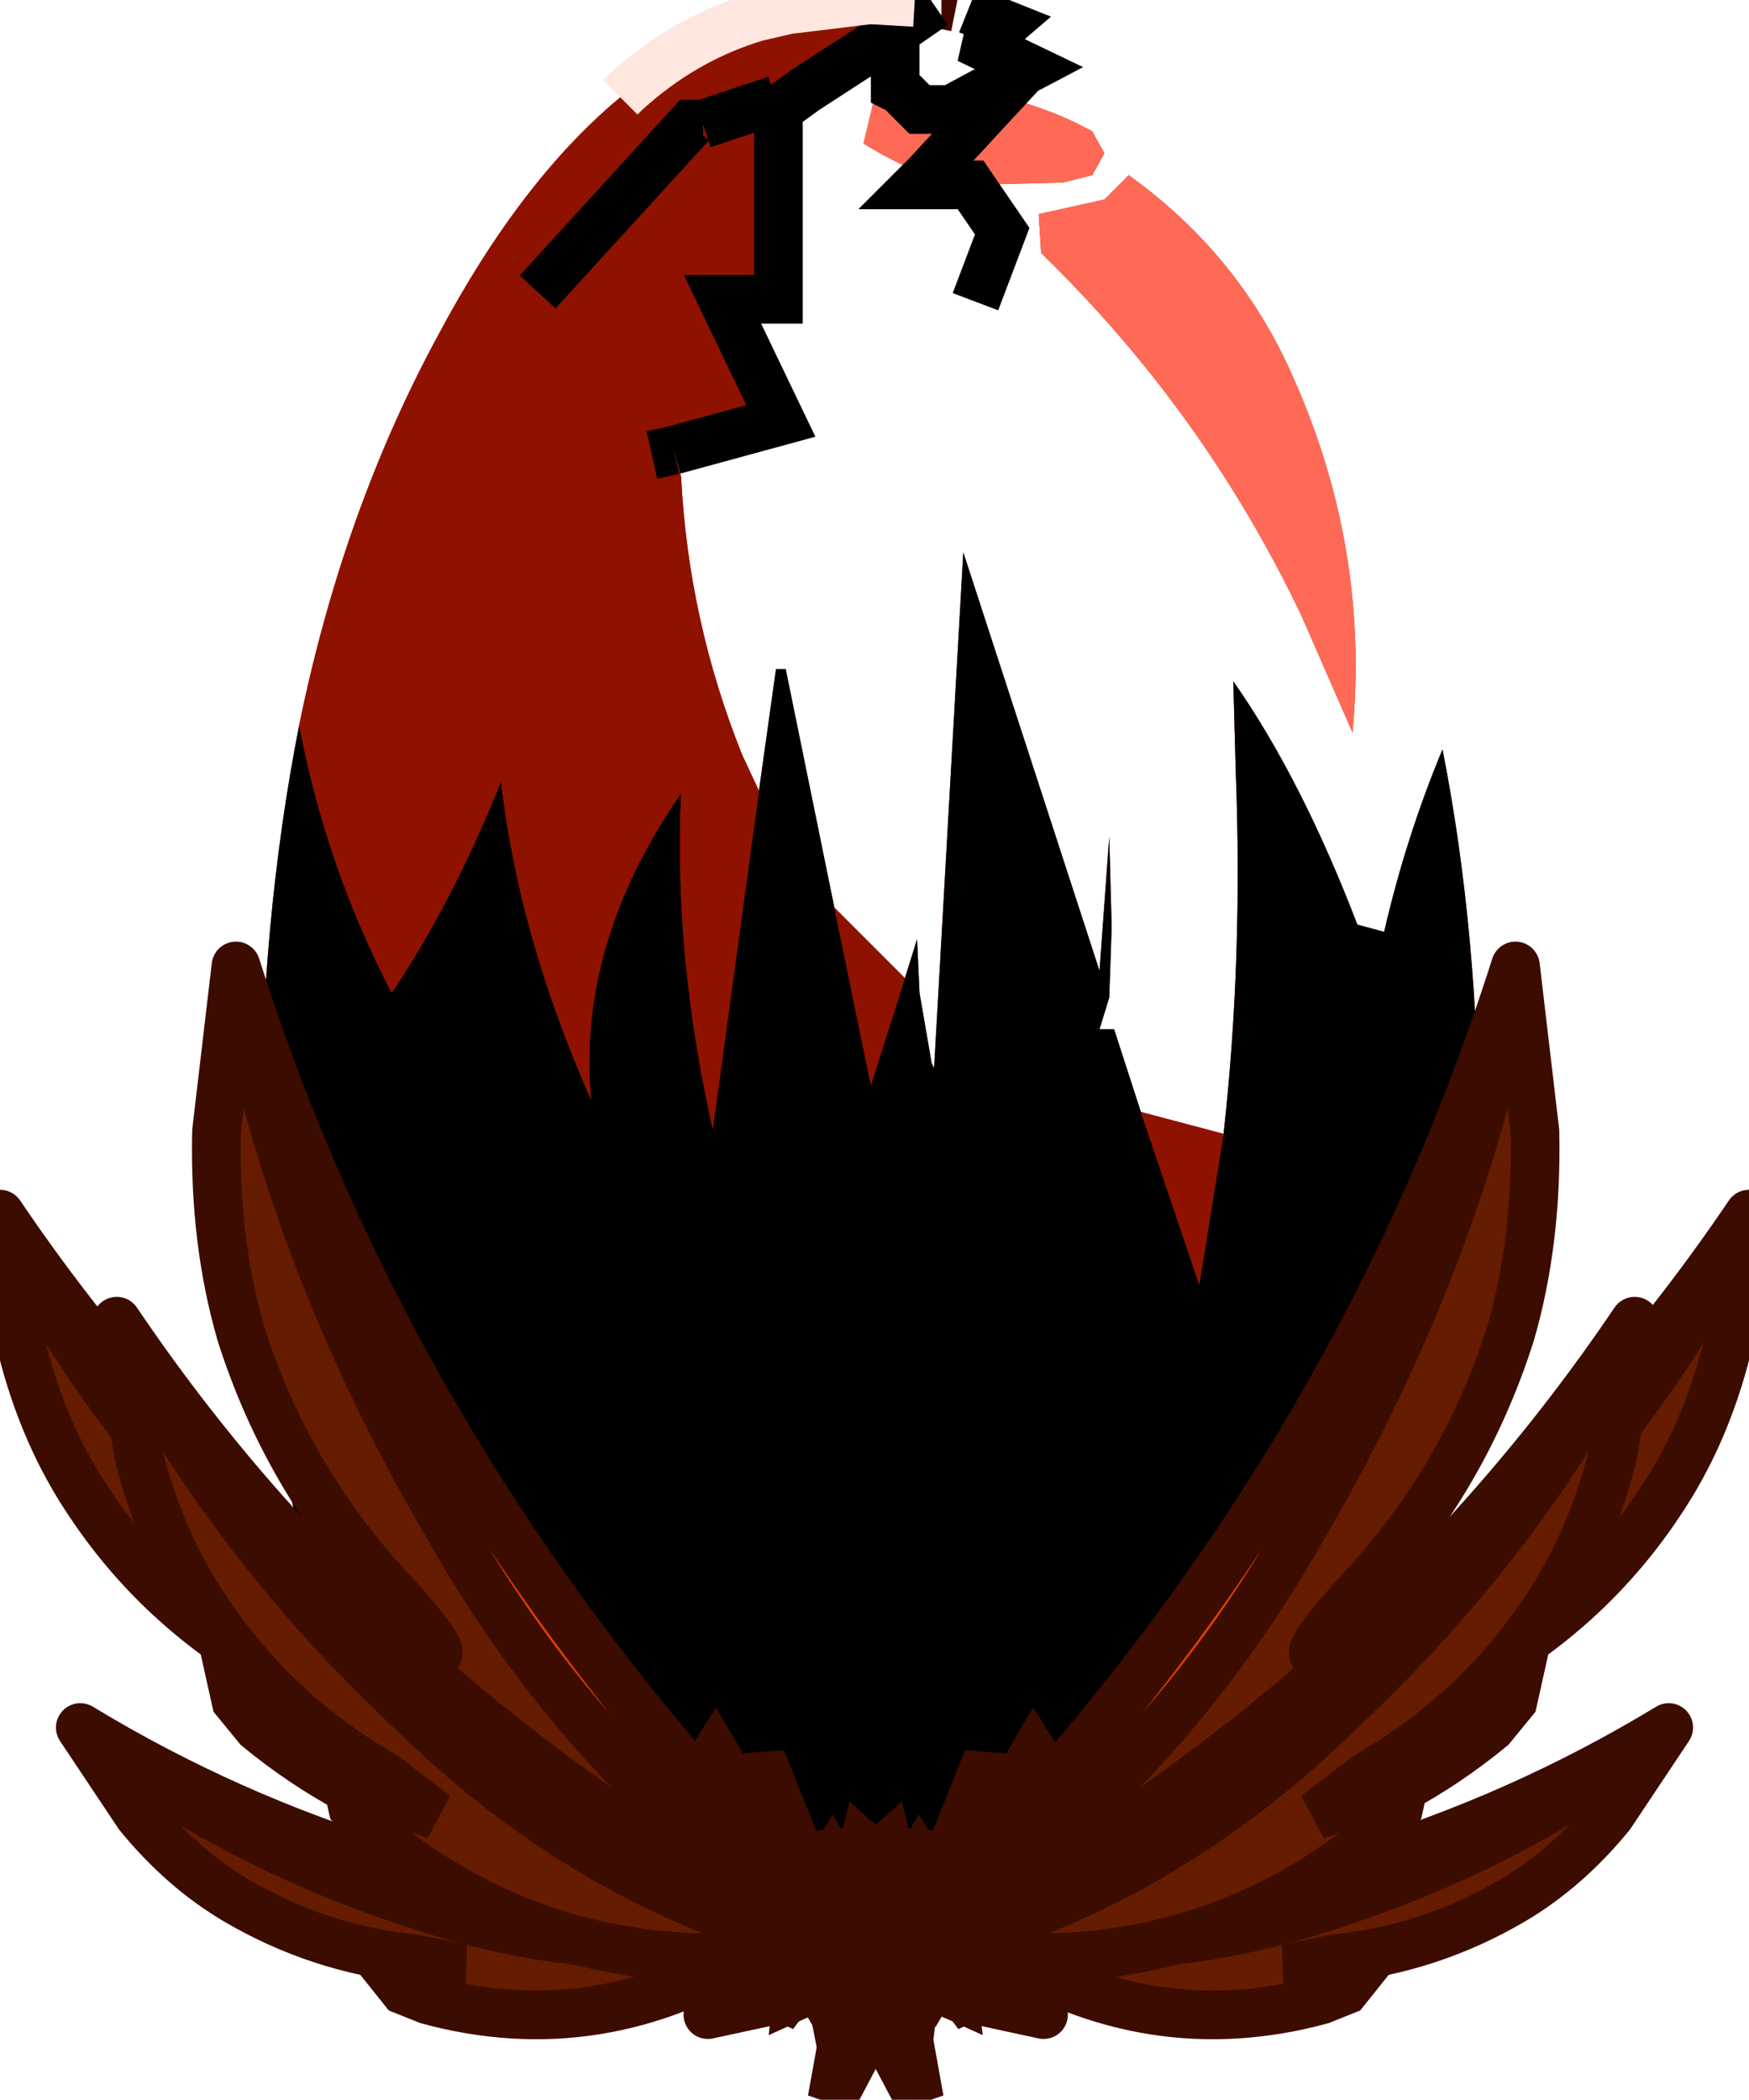 <?xml version="1.0" encoding="UTF-8" standalone="no"?>
<svg xmlns:ffdec="https://www.free-decompiler.com/flash" xmlns:xlink="http://www.w3.org/1999/xlink" ffdec:objectType="shape" height="43.15px" width="35.95px" xmlns="http://www.w3.org/2000/svg">
  <g transform="matrix(1.0, 0.0, 0.0, 1.0, 18.0, 43.15)">
    <path d="M1.65 -43.0 L1.4 -43.05 1.35 -43.05 1.4 -43.05 1.65 -43.0 1.9 -42.95 1.65 -43.0 M2.2 -41.25 L3.15 -41.75 1.9 -42.35 2.3 -42.35 2.65 -42.65 2.15 -42.85 1.9 -42.95 2.15 -42.85 2.65 -42.65 2.3 -42.35 1.9 -42.35 3.15 -41.75 2.2 -41.25 0.5 -41.3 0.4 -41.35 0.4 -42.5 0.4 -41.35 0.5 -41.3 0.0 -41.25 -0.25 -40.2 Q0.4 -39.8 1.05 -39.55 L0.85 -39.35 1.95 -39.35 3.85 -39.4 4.45 -39.55 4.7 -40.0 4.45 -40.45 Q3.45 -41.0 2.35 -41.2 L2.2 -41.25 M2.05 -36.95 L2.6 -38.4 1.95 -39.35 2.6 -38.4 2.05 -36.95 M0.4 -42.5 L1.2 -43.05 1.1 -43.05 0.8 -43.1 -0.05 -43.15 -0.15 -43.15 -1.8 -42.95 -2.45 -42.8 Q-3.95 -42.35 -5.15 -41.25 L-5.25 -41.15 Q-7.3 -39.45 -9.0 -36.25 -10.95 -32.65 -11.85 -28.25 -12.65 -24.2 -12.65 -19.5 L-12.65 -19.45 -12.65 -17.95 -12.45 -14.3 -11.75 -11.2 Q-11.2 -9.45 -10.15 -8.0 L-8.9 -6.5 Q-5.3 -2.95 -0.25 -2.95 4.75 -2.95 8.35 -6.5 L10.2 -8.7 Q11.05 -9.9 11.5 -11.2 L12.25 -14.45 12.35 -17.75 12.4 -18.75 12.4 -19.5 Q12.4 -23.95 11.65 -27.75 10.9 -25.95 10.45 -24.0 L9.9 -24.15 Q8.75 -27.15 7.35 -29.15 L7.4 -27.3 Q7.55 -23.45 7.15 -19.85 L5.45 -20.3 4.9 -22.0 4.6 -22.0 4.8 -22.65 4.85 -24.1 4.8 -25.95 4.6 -23.2 1.8 -31.8 1.2 -21.2 1.15 -21.3 0.9 -22.75 0.85 -23.85 0.6 -23.05 -0.85 -24.5 -1.85 -29.4 -2.05 -29.4 -2.4 -26.9 -2.75 -27.65 Q-3.85 -30.4 -4.0 -33.35 L-4.15 -33.9 -1.95 -34.5 -3.15 -37.0 -2.0 -37.0 -2.0 -40.9 -1.45 -41.3 0.4 -42.5 M1.35 -43.05 L1.2 -43.05 1.35 -43.05 M3.35 -38.75 L3.4 -37.95 Q6.75 -34.7 8.75 -30.5 L9.8 -28.1 Q10.15 -31.85 8.6 -35.35 7.5 -37.9 5.2 -39.55 L4.7 -39.05 3.35 -38.75 M11.65 -27.75 Q10.75 -32.45 8.75 -36.25 L6.75 -39.3 6.6 -39.55 5.55 -40.85 4.1 -42.0 2.15 -42.85 4.1 -42.0 5.55 -40.85 6.6 -39.55 6.75 -39.3 8.75 -36.25 Q10.75 -32.45 11.65 -27.75" fill="#c01801" fill-rule="evenodd" stroke="none"/>
    <path d="M2.2 -41.25 L2.35 -41.2 Q3.45 -41.0 4.45 -40.45 L4.7 -40.0 4.45 -39.55 3.85 -39.4 1.95 -39.35 1.05 -39.55 Q0.4 -39.8 -0.25 -40.2 L0.0 -41.25 0.5 -41.3 2.2 -41.25 1.55 -40.9 2.3 -40.9 1.05 -39.55 2.3 -40.9 1.55 -40.9 2.2 -41.25 M1.55 -40.9 L0.9 -40.9 0.5 -41.3 0.9 -40.9 1.55 -40.9 M3.35 -38.75 L4.7 -39.05 5.2 -39.55 Q7.5 -37.9 8.6 -35.35 10.15 -31.85 9.8 -28.1 L8.75 -30.5 Q6.75 -34.7 3.4 -37.95 L3.35 -38.75" fill="#fe6a56" fill-rule="evenodd" stroke="none"/>
    <path d="M1.05 -39.55 L1.95 -39.35 0.85 -39.35 1.05 -39.55" fill="#721701" fill-rule="evenodd" stroke="none"/>
    <path d="M11.65 -27.75 Q12.4 -23.95 12.4 -19.5 L12.4 -18.75 12.35 -17.75 12.25 -14.45 11.5 -11.2 Q11.05 -9.9 10.2 -8.7 L8.35 -6.5 Q4.75 -2.95 -0.25 -2.95 -5.3 -2.95 -8.9 -6.5 L-10.15 -8.0 Q-11.2 -9.45 -11.75 -11.2 L-12.45 -14.3 -12.65 -17.95 -12.65 -19.45 -12.65 -19.5 Q-12.65 -24.2 -11.85 -28.25 -11.3 -25.35 -9.95 -22.75 -8.7 -24.6 -7.7 -27.1 -7.35 -23.95 -5.85 -20.55 -6.15 -23.75 -4.0 -26.85 -4.15 -23.5 -3.35 -19.95 L-2.4 -26.9 -2.05 -29.4 -1.85 -29.4 -0.85 -24.5 -0.1 -20.85 0.6 -23.05 0.85 -23.85 0.9 -22.75 1.15 -21.3 1.2 -21.2 1.8 -31.8 4.6 -23.2 4.8 -25.95 4.85 -24.1 4.8 -22.65 4.6 -22.0 4.9 -22.0 5.45 -20.3 6.65 -16.75 7.15 -19.85 Q7.55 -23.45 7.4 -27.3 L7.35 -29.15 Q8.75 -27.15 9.9 -24.15 L10.45 -24.0 Q10.9 -25.95 11.65 -27.75" fill="#000000" fill-rule="evenodd" stroke="none"/>
    <path d="M1.2 -43.05 L0.4 -42.5 -1.45 -41.3 -2.0 -40.9 -2.0 -37.0 -3.15 -37.0 -1.95 -34.5 -4.15 -33.9 -4.0 -33.35 Q-3.85 -30.4 -2.75 -27.65 L-2.4 -26.9 -3.35 -19.95 Q-4.15 -23.5 -4.0 -26.85 -6.15 -23.75 -5.85 -20.55 -7.35 -23.95 -7.7 -27.1 -8.7 -24.6 -9.95 -22.75 -11.3 -25.35 -11.85 -28.25 -10.95 -32.65 -9.0 -36.25 -7.3 -39.45 -5.25 -41.15 L-5.15 -41.25 Q-3.95 -42.35 -2.45 -42.8 L-1.8 -42.95 -0.15 -43.15 -0.05 -43.15 0.8 -43.1 1.1 -43.05 1.2 -43.05 M7.15 -19.85 L6.65 -16.75 5.45 -20.3 7.15 -19.85 M0.6 -23.05 L-0.1 -20.85 -0.85 -24.5 0.6 -23.05 M-3.55 -40.6 L-3.8 -40.6 -3.55 -40.55 -3.55 -40.6 -2.45 -42.8 -3.55 -40.6 -2.05 -41.1 -3.55 -40.6 M-4.05 -33.95 L-3.9 -38.9 -3.55 -40.55 -3.9 -38.9 -4.05 -33.95 M-6.95 -37.15 L-3.8 -40.6 -6.95 -37.15 M-4.6 -33.8 L-4.15 -33.9 -4.6 -33.8" fill="#8f1201" fill-rule="evenodd" stroke="none"/>
    <path d="M-3.8 -40.6 L-3.55 -40.6 -3.55 -40.55 -3.8 -40.6" fill="#4f0a00" fill-rule="evenodd" stroke="none"/>
    <path d="M1.35 -43.05 L1.4 -43.05 1.65 -43.0" ffdec:has-small-stroke="true" ffdec:original-stroke-width="0.05" fill="none" stroke="#420700" stroke-linecap="butt" stroke-linejoin="miter-clip" stroke-miterlimit="3.0" stroke-width="1.0"/>
    <path d="M1.9 -42.95 L2.15 -42.85 2.65 -42.65 2.3 -42.35 1.9 -42.35 3.15 -41.75 2.2 -41.25 1.55 -40.9 2.3 -40.9 1.05 -39.55 0.85 -39.35 1.95 -39.35 2.6 -38.4 2.05 -36.95 M1.2 -43.05 L0.4 -42.5 0.4 -41.35 0.5 -41.3 0.9 -40.9 1.55 -40.9 M-4.15 -33.9 L-1.95 -34.5 -3.15 -37.0 -2.0 -37.0 -2.0 -40.9 -1.45 -41.3 0.4 -42.5 M-3.55 -40.6 L-3.8 -40.6 -6.95 -37.15 M-3.55 -40.6 L-2.05 -41.1 M-4.15 -33.9 L-4.6 -33.8" ffdec:has-small-stroke="true" ffdec:original-stroke-width="0.05" fill="none" stroke="#000000" stroke-linecap="butt" stroke-linejoin="miter-clip" stroke-miterlimit="3.0" stroke-width="1.0"/>
    <path d="M-5.25 -41.15 L-5.15 -41.25 Q-3.95 -42.35 -2.45 -42.8 L-1.8 -42.95 -0.15 -43.15 -0.05 -43.15 0.8 -43.1" ffdec:has-small-stroke="true" ffdec:original-stroke-width="0.05" fill="none" stroke="#ffe6df" stroke-linecap="butt" stroke-linejoin="miter-clip" stroke-miterlimit="3.0" stroke-width="1.0"/>
    <path d="M-2.05 -3.4 L-2.3 -2.15 -2.5 -3.1 Q-5.7 -1.1 -9.2 -2.05 L-9.7 -2.25 -9.9 -2.5 -8.5 -2.7 -9.5 -2.9 Q-11.45 -3.1 -13.15 -4.1 -14.25 -4.75 -15.15 -5.85 L-16.35 -7.65 Q-13.35 -5.3 -9.55 -4.05 -6.05 -2.85 -2.6 -3.3 L-2.05 -3.4 M-1.85 -3.45 L-1.3 -3.6 -0.85 -1.75 -1.85 -3.45" fill="#651c01" fill-rule="evenodd" stroke="none"/>
    <path d="M-16.35 -7.65 Q-10.25 -3.95 -2.6 -3.5 L-2.5 -4.75 -1.6 -4.1 -1.8 -4.95 -0.6 -3.85 -1.3 -3.6 -1.85 -3.45 -2.1 -3.65 -2.05 -3.4 -2.6 -3.3 Q-6.05 -2.85 -9.55 -4.05 -13.35 -5.3 -16.35 -7.65" fill="#de3e01" fill-rule="evenodd" stroke="none"/>
    <path d="M-2.05 -3.4 L-2.3 -2.15 -2.5 -3.1 Q-5.7 -1.1 -9.2 -2.05 L-9.7 -2.25 -9.9 -2.5 -8.5 -2.7 -9.5 -2.9 Q-11.45 -3.1 -13.15 -4.1 -14.25 -4.75 -15.15 -5.85 L-16.35 -7.65 Q-10.25 -3.95 -2.6 -3.5 L-2.5 -4.75 -1.6 -4.1 -1.8 -4.95 -0.6 -3.85 -1.3 -3.6 -0.85 -1.75 -1.85 -3.45 -2.1 -3.65 -2.05 -3.4 -2.6 -3.3 Q-6.05 -2.85 -9.55 -4.05 -13.35 -5.3 -16.35 -7.65 M-2.05 -3.4 L-1.85 -3.45 -1.3 -3.6" ffdec:has-small-stroke="true" ffdec:original-stroke-width="0.05" fill="none" stroke="#3c0c00" stroke-linecap="round" stroke-linejoin="miter-clip" stroke-miterlimit="3.0" stroke-width="1.0"/>
    <path d="M-0.6 -3.85 L0.45 -4.4" ffdec:has-small-stroke="true" ffdec:original-stroke-width="0.05" fill="none" stroke="#3c0c00" stroke-linecap="round" stroke-linejoin="miter-clip" stroke-miterlimit="3.0" stroke-width="1.0"/>
    <path d="M-2.5 -5.15 L-3.0 -2.75 -3.5 -5.3 -4.5 -3.95 -4.2 -5.2 Q-9.05 -4.65 -12.7 -7.65 L-13.15 -8.2 -13.25 -8.65 -11.45 -8.05 -12.5 -8.85 Q-14.75 -10.15 -16.15 -12.25 -17.1 -13.65 -17.55 -15.45 L-18.0 -18.2 Q-15.75 -13.75 -11.95 -10.2 -8.55 -6.85 -4.25 -5.55 L-3.5 -5.3 -3.45 -5.7 Q-3.3 -5.6 -3.3 -5.25 L-2.5 -5.15" fill="#651c01" fill-rule="evenodd" stroke="none"/>
    <path d="M-18.0 -18.2 Q-12.8 -10.5 -4.15 -5.75 L-3.3 -7.1 -2.6 -5.9 -2.35 -7.0 -1.55 -5.0 -2.5 -5.15 -3.3 -5.25 Q-3.3 -5.6 -3.45 -5.7 L-3.5 -5.3 -4.25 -5.55 Q-8.55 -6.85 -11.95 -10.2 -15.75 -13.75 -18.0 -18.2" fill="#de3e01" fill-rule="evenodd" stroke="none"/>
    <path d="M-2.5 -5.15 L-3.0 -2.75 -3.5 -5.3 -4.5 -3.95 -4.2 -5.2 Q-9.05 -4.65 -12.7 -7.65 L-13.15 -8.2 -13.25 -8.65 -11.45 -8.05 -12.5 -8.85 Q-14.75 -10.15 -16.15 -12.25 -17.1 -13.65 -17.55 -15.45 L-18.0 -18.2 Q-12.8 -10.5 -4.15 -5.75 L-3.3 -7.1 -2.6 -5.9 -2.35 -7.0 -1.55 -5.0 -2.5 -5.15 -3.3 -5.25 Q-3.3 -5.6 -3.45 -5.7 L-3.5 -5.3 -4.25 -5.55 Q-8.55 -6.85 -11.95 -10.2 -15.75 -13.75 -18.0 -18.2" ffdec:has-small-stroke="true" ffdec:original-stroke-width="0.05" fill="none" stroke="#3c0c00" stroke-linecap="round" stroke-linejoin="miter-clip" stroke-miterlimit="3.0" stroke-width="1.0"/>
    <path d="M-1.55 -5.0 L0.0 -5.15" ffdec:has-small-stroke="true" ffdec:original-stroke-width="0.05" fill="none" stroke="#3c0c00" stroke-linecap="round" stroke-linejoin="miter-clip" stroke-miterlimit="3.0" stroke-width="1.0"/>
    <path d="M1.6 -2.15 L0.5 -2.65 -0.35 -3.05 -0.45 -3.6 -0.6 -3.15 -1.4 -3.7 Q-5.95 -6.75 -8.8 -11.8 -12.05 -17.35 -13.15 -23.3 -9.7 -12.45 -1.2 -3.9 L0.25 -5.2 0.65 -3.55 1.3 -4.7 1.6 -2.15" fill="#de3e01" fill-rule="evenodd" stroke="none"/>
    <path d="M-13.15 -23.3 Q-12.05 -17.35 -8.8 -11.8 -5.95 -6.75 -1.4 -3.7 L-0.6 -3.15 -2.25 -1.95 -1.45 -3.25 Q-7.35 -4.3 -10.55 -9.1 L-10.9 -9.95 -10.9 -10.45 -9.0 -9.15 Q-8.9 -9.3 -9.95 -10.45 -12.1 -12.75 -13.05 -15.75 -13.6 -17.65 -13.55 -19.9 L-13.15 -23.3 M-0.35 -3.05 L0.5 -2.65 -0.9 0.0 -0.35 -3.05" fill="#651c01" fill-rule="evenodd" stroke="none"/>
    <path d="M0.5 -2.65 L1.6 -2.15 1.3 -4.7 0.65 -3.55 0.25 -5.2 -1.2 -3.9 Q-9.7 -12.45 -13.15 -23.3 -12.05 -17.35 -8.8 -11.8 -5.95 -6.75 -1.4 -3.7 L-0.6 -3.15 -0.45 -3.6 -0.35 -3.05 0.5 -2.65 -0.9 0.0 -0.35 -3.05 -0.6 -3.15 -2.25 -1.95 -1.45 -3.25 Q-7.35 -4.3 -10.55 -9.1 L-10.9 -9.95 -10.9 -10.45 -9.0 -9.15 Q-8.9 -9.3 -9.95 -10.45 -12.1 -12.75 -13.05 -15.75 -13.6 -17.65 -13.55 -19.9 L-13.15 -23.3" ffdec:has-small-stroke="true" ffdec:original-stroke-width="0.05" fill="none" stroke="#3c0c00" stroke-linecap="round" stroke-linejoin="miter-clip" stroke-miterlimit="3.0" stroke-width="1.0"/>
    <path d="M1.6 -2.15 L3.45 -1.75" ffdec:has-small-stroke="true" ffdec:original-stroke-width="0.05" fill="none" stroke="#3c0c00" stroke-linecap="round" stroke-linejoin="miter-clip" stroke-miterlimit="3.0" stroke-width="1.0"/>
    <path d="M-15.6 -16.0 Q-10.4 -8.3 -1.75 -3.55 L-0.9 -4.9 -0.2 -3.7 0.05 -4.8 0.85 -2.8 -0.1 -2.95 -0.9 -3.05 Q-0.9 -3.4 -1.05 -3.5 L-1.1 -3.1 -1.85 -3.35 Q-6.15 -4.65 -9.55 -8.0 -13.35 -11.55 -15.6 -16.0" fill="#de3e01" fill-rule="evenodd" stroke="none"/>
    <path d="M-0.1 -2.95 L-0.6 -0.55 -1.1 -3.1 -2.1 -1.75 -1.8 -3.0 Q-6.65 -2.45 -10.3 -5.45 L-10.75 -6.0 -10.85 -6.45 -9.05 -5.85 -10.1 -6.65 Q-12.35 -7.95 -13.75 -10.05 -14.7 -11.45 -15.15 -13.25 L-15.6 -16.0 Q-13.35 -11.55 -9.55 -8.0 -6.15 -4.65 -1.85 -3.35 L-1.1 -3.1 -1.05 -3.5 Q-0.9 -3.4 -0.9 -3.05 L-0.1 -2.95" fill="#651c01" fill-rule="evenodd" stroke="none"/>
    <path d="M-15.6 -16.0 Q-10.4 -8.3 -1.75 -3.55 L-0.9 -4.9 -0.2 -3.7 0.05 -4.8 0.85 -2.8 -0.1 -2.95 -0.6 -0.55 -1.1 -3.1 -2.1 -1.75 -1.8 -3.0 Q-6.65 -2.45 -10.3 -5.45 L-10.75 -6.0 -10.85 -6.45 -9.05 -5.85 -10.1 -6.65 Q-12.35 -7.95 -13.75 -10.05 -14.7 -11.45 -15.15 -13.25 L-15.6 -16.0 Q-13.35 -11.55 -9.55 -8.0 -6.15 -4.65 -1.85 -3.35 L-1.1 -3.1 -1.05 -3.5 Q-0.9 -3.4 -0.9 -3.05 L-0.1 -2.95" ffdec:has-small-stroke="true" ffdec:original-stroke-width="0.05" fill="none" stroke="#3c0c00" stroke-linecap="round" stroke-linejoin="miter-clip" stroke-miterlimit="3.0" stroke-width="1.0"/>
    <path d="M0.85 -2.8 L2.4 -2.95" ffdec:has-small-stroke="true" ffdec:original-stroke-width="0.05" fill="none" stroke="#3c0c00" stroke-linecap="round" stroke-linejoin="miter-clip" stroke-miterlimit="3.0" stroke-width="1.0"/>
    <path d="M1.8 -3.45 L1.25 -3.6 0.55 -3.85 1.75 -4.95 1.55 -4.1 2.45 -4.75 2.55 -3.5 Q10.2 -3.95 16.3 -7.65 13.3 -5.3 9.5 -4.05 6.0 -2.85 2.55 -3.3 L2.0 -3.4 2.05 -3.65 Q1.95 -3.65 1.8 -3.45" fill="#de3e01" fill-rule="evenodd" stroke="none"/>
    <path d="M1.25 -3.6 L1.8 -3.45 Q1.95 -3.65 2.05 -3.65 L2.0 -3.4 2.55 -3.3 Q6.0 -2.85 9.5 -4.05 13.3 -5.3 16.3 -7.65 L15.1 -5.85 Q14.2 -4.75 13.1 -4.1 11.4 -3.1 9.45 -2.9 L8.45 -2.7 9.85 -2.5 9.65 -2.25 9.15 -2.05 Q5.65 -1.1 2.45 -3.1 L2.25 -2.15 1.8 -3.45 0.8 -1.75 1.25 -3.6" fill="#651c01" fill-rule="evenodd" stroke="none"/>
    <path d="M1.25 -3.6 L1.8 -3.45 Q1.95 -3.65 2.05 -3.65 L2.0 -3.4 2.55 -3.3 Q6.0 -2.85 9.5 -4.05 13.3 -5.3 16.3 -7.65 10.2 -3.95 2.55 -3.5 L2.45 -4.75 1.55 -4.1 1.75 -4.95 0.55 -3.85 1.25 -3.6 0.8 -1.75 1.8 -3.45 2.25 -2.15 2.45 -3.1 Q5.65 -1.1 9.15 -2.05 L9.65 -2.25 9.85 -2.5 8.45 -2.7 9.45 -2.9 Q11.4 -3.1 13.1 -4.1 14.2 -4.75 15.1 -5.85 L16.3 -7.65" ffdec:has-small-stroke="true" ffdec:original-stroke-width="0.05" fill="none" stroke="#3c0c00" stroke-linecap="round" stroke-linejoin="miter-clip" stroke-miterlimit="3.0" stroke-width="1.0"/>
    <path d="M0.55 -3.85 L-0.5 -4.4" ffdec:has-small-stroke="true" ffdec:original-stroke-width="0.05" fill="none" stroke="#3c0c00" stroke-linecap="round" stroke-linejoin="miter-clip" stroke-miterlimit="3.0" stroke-width="1.0"/>
    <path d="M3.45 -5.3 L4.2 -5.55 Q8.5 -6.85 11.9 -10.2 15.7 -13.75 17.95 -18.2 L17.5 -15.45 Q17.05 -13.65 16.1 -12.25 14.7 -10.15 12.45 -8.85 11.35 -8.15 11.4 -8.05 L13.2 -8.65 13.1 -8.2 12.65 -7.65 Q9.0 -4.65 4.15 -5.2 L4.45 -3.95 3.45 -5.3 M2.45 -5.15 L3.25 -5.25 2.95 -2.75 2.45 -5.15" fill="#651c01" fill-rule="evenodd" stroke="none"/>
    <path d="M17.95 -18.2 Q15.7 -13.75 11.9 -10.2 8.5 -6.85 4.2 -5.55 L3.45 -5.3 4.45 -3.95 4.15 -5.2 Q9.0 -4.65 12.65 -7.65 L13.1 -8.2 13.2 -8.65 11.4 -8.05 Q11.35 -8.15 12.45 -8.85 14.7 -10.15 16.1 -12.25 17.05 -13.65 17.5 -15.45 L17.95 -18.2 Q12.75 -10.5 4.1 -5.75 L3.25 -7.1 2.55 -5.9 2.3 -7.0 1.5 -5.0 2.45 -5.15 3.25 -5.25 2.95 -2.75 2.45 -5.15 M3.45 -5.3 Q3.25 -5.6 3.4 -5.7 L3.45 -5.3" ffdec:has-small-stroke="true" ffdec:original-stroke-width="0.05" fill="none" stroke="#3c0c00" stroke-linecap="round" stroke-linejoin="miter-clip" stroke-miterlimit="3.0" stroke-width="1.0"/>
    <path d="M-0.05 -5.15 L1.5 -5.0" ffdec:has-small-stroke="true" ffdec:original-stroke-width="0.05" fill="none" stroke="#3c0c00" stroke-linecap="butt" stroke-linejoin="miter-clip" stroke-miterlimit="3.0" stroke-width="1.0"/>
    <path d="M13.15 -23.3 L13.55 -19.9 Q13.6 -17.65 13.05 -15.75 12.1 -12.75 9.95 -10.45 8.9 -9.3 9.0 -9.15 L10.9 -10.45 10.9 -9.95 10.55 -9.1 Q7.35 -4.3 1.45 -3.25 L2.25 -1.95 0.6 -3.15 1.4 -3.7 Q5.95 -6.75 8.8 -11.8 12.05 -17.35 13.15 -23.3 M-0.5 -2.65 L0.35 -3.05 0.9 0.0 -0.5 -2.65" fill="#651c01" fill-rule="evenodd" stroke="none"/>
    <path d="M13.15 -23.3 Q12.05 -17.35 8.8 -11.8 5.95 -6.75 1.4 -3.7 L0.6 -3.15 0.45 -3.6 0.35 -3.05 -0.5 -2.65 -1.6 -2.15 -1.3 -4.7 -0.65 -3.55 -0.25 -5.2 1.2 -3.9 Q9.7 -12.45 13.15 -23.3" fill="#de3e01" fill-rule="evenodd" stroke="none"/>
    <path d="M0.6 -3.15 L2.25 -1.95 1.45 -3.25 Q7.35 -4.3 10.55 -9.1 L10.9 -9.95 10.9 -10.45 9.0 -9.15 Q8.9 -9.3 9.95 -10.45 12.1 -12.75 13.05 -15.75 13.6 -17.65 13.55 -19.9 L13.15 -23.3 Q12.05 -17.35 8.8 -11.8 5.95 -6.75 1.4 -3.7 L0.6 -3.15 0.45 -3.6 0.35 -3.05 0.6 -3.15 M13.15 -23.3 Q9.7 -12.45 1.2 -3.9 L-0.25 -5.2 -0.65 -3.55 -1.3 -4.7 -1.6 -2.15 -0.5 -2.65 0.35 -3.05 0.9 0.0 -0.5 -2.65" ffdec:has-small-stroke="true" ffdec:original-stroke-width="0.05" fill="none" stroke="#3c0c00" stroke-linecap="round" stroke-linejoin="miter-clip" stroke-miterlimit="3.0" stroke-width="1.0"/>
    <path d="M-1.6 -2.15 L-3.45 -1.75" ffdec:has-small-stroke="true" ffdec:original-stroke-width="0.05" fill="none" stroke="#3c0c00" stroke-linecap="round" stroke-linejoin="miter-clip" stroke-miterlimit="3.0" stroke-width="1.0"/>
    <path d="M1.1 -3.1 L1.85 -3.35 Q6.15 -4.65 9.55 -8.0 13.35 -11.55 15.6 -16.0 L15.15 -13.25 Q14.7 -11.45 13.75 -10.05 12.35 -7.95 10.1 -6.65 L9.05 -5.85 10.85 -6.45 10.75 -6.0 10.3 -5.45 Q6.65 -2.45 1.8 -3.0 L2.1 -1.75 1.1 -3.1 M0.1 -2.95 L0.9 -3.05 0.6 -0.55 0.1 -2.95" fill="#651c01" fill-rule="evenodd" stroke="none"/>
    <path d="M15.6 -16.0 Q13.35 -11.55 9.55 -8.0 6.15 -4.65 1.85 -3.35 L1.1 -3.1 2.1 -1.75 1.8 -3.0 Q6.65 -2.45 10.3 -5.45 L10.75 -6.0 10.85 -6.45 9.05 -5.85 10.1 -6.65 Q12.35 -7.95 13.75 -10.05 14.7 -11.45 15.15 -13.25 L15.6 -16.0 Q10.4 -8.3 1.75 -3.55 L0.9 -4.9 0.2 -3.7 -0.05 -4.8 -0.85 -2.8 0.1 -2.95 0.9 -3.05 0.6 -0.55 0.1 -2.95 M1.1 -3.1 Q0.9 -3.4 1.05 -3.5 L1.1 -3.1" ffdec:has-small-stroke="true" ffdec:original-stroke-width="0.05" fill="none" stroke="#3c0c00" stroke-linecap="round" stroke-linejoin="miter-clip" stroke-miterlimit="3.0" stroke-width="1.0"/>
    <path d="M-0.85 -2.8 L-2.4 -2.95" ffdec:has-small-stroke="true" ffdec:original-stroke-width="0.05" fill="none" stroke="#3c0c00" stroke-linecap="round" stroke-linejoin="miter-clip" stroke-miterlimit="3.0" stroke-width="1.0"/>
  </g>
</svg>
